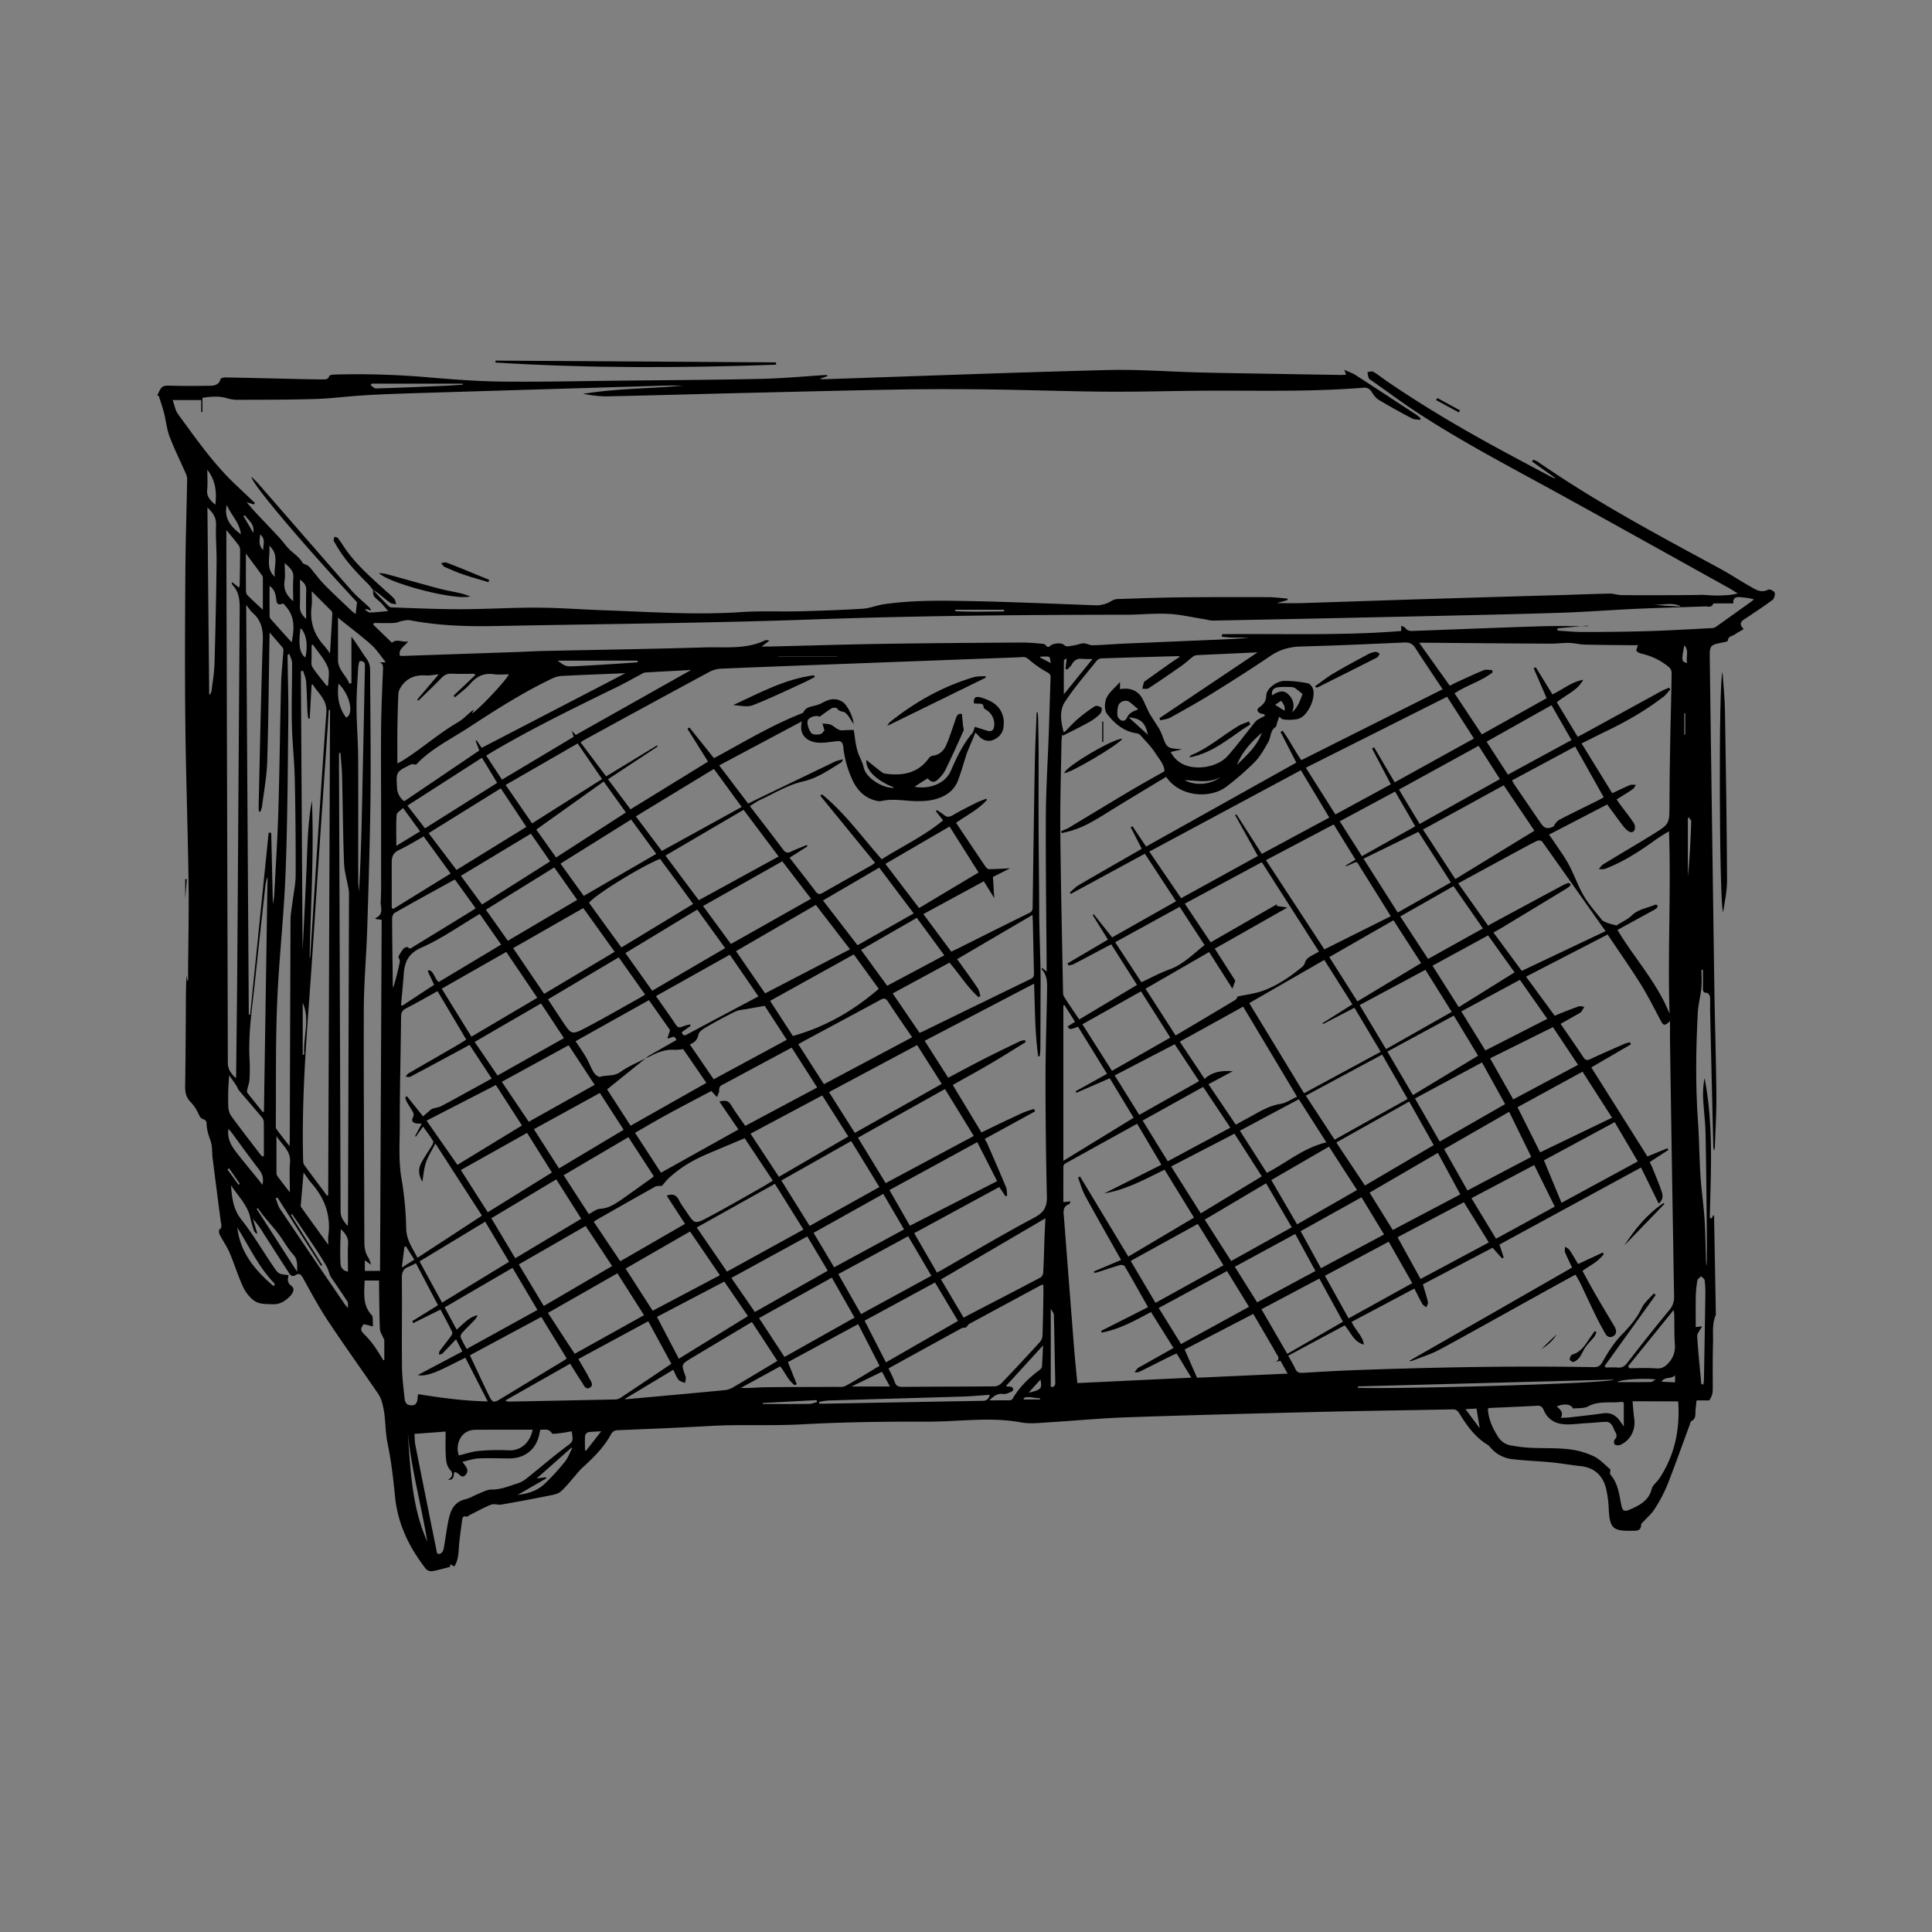 <svg id="Layer_1" data-name="Layer 1" xmlns="http://www.w3.org/2000/svg" width="600mm" height="600mm" viewBox="0 0 1700.79 1700.79">
  <rect x="0" y="0" width="1700.79" height="1700.79" fill="#808080" stroke="none"/>
  <title>sketches frames</title>
  <g>
    <path d="M328.2,519.18c4.38,4.56,8.74,9.15,13.17,13.67.79.81,1.9,1.83,2.89,1.86,20.22.65,40.44,1.61,60.66,1.59,22.83,0,45.67-1.48,68.5-1.37,19.48.1,38.95,1.65,58.43,2.33,40.18,1.38,80.32,4.31,120.6,1.58,17-1.16,34.17-.28,51.25-.71,18.59-.47,37.19-1.09,55.74-2.26,6.39-.41,12.6-3.07,19-4,24.8-3.56,49.81-3.21,74.74-2.73,36.88.71,73.74,2.34,110.61,3.68a25.4,25.4,0,0,0,15.06-4,10.29,10.29,0,0,1,5-1.46c18-.58,36-1.27,54-1.47,26.17-.29,52.34-.28,78.51-.2,5.67,0,11.34.81,17,1.26l.17,1.32-9.71,2.68c7.69,0,14.56.19,21.42,0,35.51-1.1,71-2.37,106.54-3.47q61-1.89,122-3.61c14.36-.43,28.72-1,43.08-1.32,3.42-.06,6.85,1.23,10.28,1.29,11.27.2,22.54.16,33.81.14,10.66,0,21.33-.1,32-.18,2,0,3.92-.21,5.87-.14,4,.15,7.9.57,11.86.6s7.74-.19,11.6-.49c2.21-.17,4.4-.71,7.55-1.25-3.14-2-5.68-3.68-8.35-5.16-49.94-27.74-99.81-55.61-149.87-83.14-41.73-22.94-84-44.88-123.9-71-13.65-8.94-26.76-18.7-40.11-28.1-1-.7-2.28-1.36-2.69-2.35a25.58,25.58,0,0,1-1.07-5.29c1.76-.1,4-.9,5.21-.15,4.13,2.45,7.87,5.54,11.84,8.25,33.74,23.07,69,43.69,104.92,63q19.57,10.52,39.2,20.92a14.44,14.44,0,0,0,4.63,1.66l-20.95-14.89.93-1.54a17.63,17.63,0,0,1,3.77,1.49c51,35.42,105.76,64.54,160.26,94.06,9.17,5,17.87,10.75,26.95,15.9,4.86,2.75,9.66,6.22,16,2.89,1.21-.64,5.18,1.17,5.65,2.59.6,1.81-.33,5.34-1.84,6.46-8.26,6.11-16.87,11.75-25.44,17.44-3.26,2.17-3.5,4.89.14,8.21-2.84,1.67-5.61,3.12-8.18,4.88-2.17,1.49-5.78,1.5-5.88,5.48,0,.46-2.3,1-3.58,1.28-12.39,2.42-12.48,2.41-12.31,15.1q1.94,143.63,4,287.23c.47,32.06,1.51,64.12,1.8,96.19.15,15.26-.83,30.53-1.31,45.79,0,.67-.22,1.33-.55,3.25a18,18,0,0,1-.81-2.75q-1.43-59.62-2.81-119.26c-.1-4.52.18-9.06-.15-13.56-.1-1.24-1.77-3.34-2.73-3.35-3.43,0-3.52-2-3.49-4.45.07-5.28,0-10.56,0-15.84h-1.25c0,5.29.41,10.62-.1,15.85-.71,7.3-2.74,14.5-3.13,21.8-1.67,31.72-2.11,63.44.11,95.18,1.13,16,1.17,32,2.2,48,.81,12.49,2.64,24.91,3.53,37.4.76,10.7.87,21.45,1.2,32.18.11,3.47,0,6.94.85,10.41,0-11,.09-22.06,0-33.09-.29-28-.49-56-1.1-83.93-.22-10.57-1.68-21.11-2.17-31.67a78.82,78.82,0,0,1,1.31-16.89c7.93,40.75,5.58,81.86,4.61,122.91l1.52.81,1.72-3.18a5.25,5.25,0,0,1,.54,1.32q.8,43.32,1.56,86.65c-3.45,7.76-2.3,16-2.49,24.1-.31,12.7-.32,25.41-.22,38.11,0,6.77-.13,8.34-3.12,13.09h-11.14c-.32,2.94-.68,5.73-.92,8.53-.3,3.61.66,7.58-3.72,9.76-.81.4-1,2.1-1.43,3.23-6.6,17.85-12.91,35.82-19.92,53.51a129.59,129.59,0,0,1-11.09,20.78c-2.5,4-6.3,7.15-9.49,10.7-.8.9-2.17,1.85-2.19,2.79-.11,6-4.3,5.39-8.21,5.47-16.75.35-19.45-2.29-20.34-18.89a95.77,95.77,0,0,0-2.39-18.37c-2.88-11.39-10.21-18.27-22.29-19.63-8.83-1-17.59-2.54-26.43-3.4-11.41-1.12-22.9-1.42-34.26-2.8a29.45,29.45,0,0,1-19.33-10.89c-1.4-1.66-3.62-2.63-5.43-4-9.26-6.73-15.62-15.94-21.49-25.5-1.54-2.52-3.15-3.46-6.12-3.4-39.17.81-78.35,1.3-117.51,2.25-56.4,1.37-112.8,2.81-169.18,4.74-22.65.77-45.25,3-67.89,4.36-8.28.49-16.86,1.63-24.87.14-27.19-5.08-54.35-.63-81.5-.69-37.2-.09-74.46.34-111.6,2.38-27,1.48-53.93-.09-80.87,1.44s-54.09,2.61-81.15,3.71c-3.33.14-4.81,1.35-6.4,4.25-6.34,11.56-15.77,20.55-25.42,29.33a77.6,77.6,0,0,0-5.62,6.36c-4.2,4.74-8.08,9.84-12.75,14-2.26,2-5.95,2.81-9.13,3.44q-21.5,4.31-43.1,8.09c-3,.52-6.5-.94-9.15.1-6.51,2.57-12.66,6.07-18.95,9.21-.92.45-2,1.58-2.66,1.36-3.27-1.1-3.64,1.1-3.93,3.24-.92,6.71-1.85,13.43-2.56,20.17s-.14,14-4.31,20.43l-3.41-1.92c-.26,1.22-.49,2.34-.49,2.34-5.65,1.4-10.6,2.88-15.65,3.71a6.6,6.6,0,0,1-5.35-1.87c-14.66-18.79-24.86-39.46-27.26-63.65-1.57-15.77-3.37-31.61-6.61-47.09-2.38-11.37-1.42-23-4.37-34.17a29.54,29.54,0,0,0-3.68-9.08c-14.77-21.6-30.07-42.85-44.52-64.65-8.08-12.19-15-25.17-22.1-38-1.66-3-3.51-3.91-6-2.28-3.19,2.07-4.76.4-6.25-1.91q-11.19-17.36-22.31-34.74a82.53,82.53,0,0,0-9.3-12.67l3.76,12.4-.53.71c-.76-.8-1.9-1.47-2.21-2.42a117.74,117.74,0,0,1-3.36-11.77c-2.46-11.43-10.91-19.18-16.9-28.46.72,10.87,1.86,21,9.2,30.3,10.38,13.12,18.88,27.72,28.35,41.58,4.31,6.32,4.48,6.2,13.17,7.19-1.07,3.63-1.35,6.77,2.52,9.55,2.75,2,1.72,5.58-.55,8.09-4.17,4.63-9.18,8.15-15.64,7.94-5.24-.17-11.26.12-15.45-2.33-4.59-2.69-8.56-7.79-10.9-12.73-4.64-9.8-7.7-20.33-12-30.33-2.37-5.56-6-10.59-8.76-16-.63-1.23-.8-3.81-.06-4.41,2.67-2.19,1.37-4.58,1.06-7-2.39-18.55-4.82-37.1-7.16-55.67-.64-5.08-.12-10.52-1.77-15.22-1.84-5.27-3.62-10.29-3.52-15.94a3.92,3.92,0,0,0-2.21-3c-3.42-.73-4.1-3.31-5.4-5.94a38,38,0,0,0-6.63-9.64c-4.1-4.19-4.76-8.94-4.66-14.45.38-21.47.47-42.93.61-64.4.07-10.73,0-21.46.59-32.27l.72,4.36.67,0c0-2.32,0-4.63,0-7,.17-26.78.79-53.56.41-80.33-.65-46-2.29-92.07-2.82-138.12-.5-44.14-.32-88.3,0-132.45.16-27.66,1.06-55.33,1.58-83a10.82,10.82,0,0,0-.73-4.39c-4.9-11.18-10.37-22.15-14.73-33.54-2.5-6.52-3.08-13.76-4.83-20.59-1.35-5.26-3.19-10.39-4.81-15.57l-1.14.36a3.28,3.28,0,0,1,.14-.84c4-8.6,4-8.36,13.71-8.11,10.87.28,21.76.17,32.64,0,4-.06,7.79-.93,9.15-5.82.23-.85,2.71-1.54,4.14-1.52,19.81.36,39.62.86,59.43,1.3,8.77.2,17.53.42,26.3.45,2.29,0,4.86.21,5.89-3,.25-.77,2.55-1.19,3.92-1.24a715.92,715.92,0,0,1,83.36,2.44c21.38,1.79,42.84,3.46,64.28,3.71,33.7.4,67.43-.41,101.14-.77,42.35-.46,84.7-.69,127-1.6,19.17-.41,38.3-2.25,57.45-3.42.25,0,.51.22,1.8.83l-6.45,2.21,0,.59c2,0,4,.05,6,0,82.24-2.74,164.47-5.89,246.73-8,26.71-.69,53.48,1.45,80.23,2.12,21.46.54,42.93.84,64.4,1.21q30.16.51,60.33,1c1.49,0,3-.14,5-.24l-1.78-4.29c4.12,1.88,7.45,2.95,10.29,4.78,17.89,11.55,35.67,23.26,53.47,34.94a43.66,43.66,0,0,1,3.53,2.89c-.19.5-.37,1-.56,1.51-2.33-.41-5-.25-7-1.31-9.87-5.22-19.67-10.59-29.24-16.32-2.53-1.51-4.58-4.24-6.15-6.83-1.83-3-4.15-4.18-7.45-3.91-48.63,4-97.36,2.25-146.06,2.7-26.91.26-53.82,1-80.73.8-33.57-.26-67.13-1.51-100.7-1.94-26-.33-52-.4-78,0-46.88.78-93.76,2-140.63,3.09-39.77.94-79.53,2.13-119.3,2.95-7.15.15-14.32-.93-21.48-2.17,29.19-4.8,58.71-4.59,88-7.28-4.89,0-9.77-.13-14.65,0q-109.77,3.25-219.53,6.61c-15.72.48-31.45,1-47.15,2-14.14.82-28.23,2.77-42.38,3.19-23.27.7-46.58.63-69.87.71a34.1,34.1,0,0,1-8.68-1.64c-6.9-1.84-13.72-1.1-20.84-.12v12.47l-1.05.08V352.19H152c1.61,4.4,2.27,9,4.7,12.35,15.91,21.7,31.29,43.86,51,62.43q8.37,7.88,16.69,15.8l-.81,1.33-6.5-2c3,3.47,5.36,6.3,7.87,9,6.81,7.27,13.75,14.43,20.54,21.73,2.75,3,5.16,6.27,7.85,9.32,4,4.59,9.78,7.52,12.9,13.14.67,1.2,2.87,1.49,4.27,2.36a11.29,11.29,0,0,1,2.71,2.3c4,4.78,7.64,9.92,12,14.37,7.61,7.79,15.62,15.17,23.5,22.69,1.38,1.31,2.93,2.44,4.35,3.61.39-3.36.75-6.36,1.23-10.45-45.52-48.87-93.29-104.9-92.9-110.42,2.27,2.27,4.08,3.89,5.67,5.7,27.44,31.45,54.79,63,82.35,94.34,4.47,5.08,9.82,9.39,14.76,14.06a7.47,7.47,0,0,1,2.51,3.67l-4.53-1.42-.55,1c1.42.74,2.86,2.15,4.26,2.11,4.8-.11,9.58-.72,15.84-1.27-2.52-2.9-4.38-5.25-6.45-7.39-1.89-1.95-4.38-3.41-5.91-5.58-1-1.44-.78-3.75-1.1-5.67Zm240,412.58a32.73,32.73,0,0,1,3.5-2.64c7.92-4.57,15.88-9.06,23.68-13.5-1.68-5.63-4.72-1.14-7.84-1.53.78-2.41,1.46-4.49,2.34-7.2l-18.6-26.43-64.58,36.12c3.32,5.07,6.5,9.49,9.2,14.18,2.51,4.36,4.24,9.18,6.88,13.45,1.11,1.79,4.13,4.16,5.5,3.74,5.86-1.81,12.23-.17,17.93-4.3,6.75-4.88,14.7-8.1,22.14-12L534.46,959l20.66,32,66.74-37.71-20.4-29.66c-2.92.22-5.31.7-7.66.54-7.53-.49-14.26,1.89-20.76,5.33C571.45,930.33,569.79,931,568.17,931.76ZM912.54,627.17l.94-.08c.14,2.07.38,4.14.42,6.21.18,10.58.41,21.17.43,31.76,0,22.54-.12,45.08,0,67.62.08,22.69.45,45.38.5,68.07.06,22.3,1.36,44.57,1.24,66.87-.1,18.6-.09,37.21-.19,55.81a64.46,64.46,0,0,1-.66,6.47l-1.29,0c-2.93-21.08-2.77-42.4-3.61-64L814,916.24l20.73,32.54c10.68-5.64,21-11.27,31.53-16.62s21.13-10.44,31.74-15.57a20.27,20.27,0,0,1,4.18-1c.25.61.51,1.21.77,1.82-10.47,6.41-20.86,13-31.44,19.19-10.77,6.32-21.75,12.3-32.77,18.52L864,996.94c5.51-2.68,10.66-5.22,15.83-7.7s10.12-4.75,15.18-7.14a81.14,81.14,0,0,1,15.27-5.84c.31.7.61,1.41.91,2.11l-44.3,24.24c.95,1.76,1.84,3.18,2.5,4.69,5.46,12.59,11,25.16,16.24,37.84.93,2.26.7,5,1,7.52l-1.5.43-5.43-8.13c-25,13.55-49.78,27-74.9,40.63l20.06,34.71c2-1.09,3.73-2,5.41-3,26.66-15.21,53-30.95,80.14-45.33,8.48-4.5,11.41-9.32,11.2-18.55q-1.23-51.94-1.22-103.91c0-25.54.92-51.08,1.36-76.63.12-6.93.57-14-4.77-19.64-.1-.11.13-.53.32-1.2l4.09,3.26c0-1.72,0-2.89,0-4.06-.28-44-.91-88-.7-132,.12-24.48,1.7-49,2.56-73.43.58-16.47,1-32.94,1.63-49.4.08-2.21-.65-3.2-2.71-4.41a96.66,96.66,0,0,1-15.95-11c-2-1.8-3.48-2.7-6-2.56-6,.33-12.09.53-18.14.76q-72.31,2.71-144.64,5.43c-34,1.28-68,2.54-102,4A24.73,24.73,0,0,0,625,591.2q-56.26,30.36-112.33,61.11a9.35,9.35,0,0,0-1.47,1.36l22.39,29.8,44.78-27.25.57.95L535.25,686l19.82,26.47,68.23-42-18.11-28.88,1.71-1.21,21.57,27c.95-.47,1.76-.83,2.54-1.26,24.42-13.3,48.3-27.64,74.27-37.9a4.06,4.06,0,0,0,2.19-1.49c1.93-4,5.75-4.48,9.41-5.44a29.17,29.17,0,0,0,7.14-2.61c5.77-3.31,11.56-4.62,17.53-.9,4.7,2.94,10.49,15.18,9.73,20.28a4.68,4.68,0,0,0-.34-1.47c-2.28-3.21-4.08-7.1-7.1-9.31-1.75-1.28-5-.48-6.63-3.41-.48-.85-3.56-1.19-4.73-.52-3.81,2.2-7.28,5-11,7.62-2.79-1.75-9.63.36-10.48,3.49s1.68,10.62,4.47,11.7a12,12,0,0,0,7,0c1.41-.37,2.41-2.26,3.31-3.18-.54-1.84-1.15-4-1.77-6.05,2.39.29,5,.12,7.13,1,3.78,1.48,6.32,5.57,11.15,5,3.28-.36,6.61-.24,9.3-.32,1,5.76,1.42,12.75,3.48,19.21,1.47,4.62,4.14,8.73,5.24,13.78,1.94,9,15.77,17.95,25.93,18,.13,0,.27-.31.42-.49-15.29-6.17-24.78-15.34-24-24.12,4,3.19,7.52,6.13,11.19,8.91,1.65,1.26,3.45,2.9,5.35,3.17,15,2.08,28.68-.11,38.38-13.47a5.41,5.41,0,0,1,3.16-2.24c6.13-.68,10.09-4.39,12.3-9.56,3.14-7.32,5.58-15,8.13-22.51,1-2.88,1.83-5.46,5.63-4.76.36,3.62.68,7,1,10.43.15,1.42.95,3.1.45,4.22-5.11,11.45-10.29,22.87-15.76,34.14a30.55,30.55,0,0,1-6.2,8.28c-3.83,3.71-6,3.41-9.74-.4l-11.46,7.36c10.58,2.16,26.32-1,32.07-14.24,5.06-11.6,10.45-23.08,18.78-32.87,1.07-1.26,1.34-3.21,2.28-5.61,3.58,1.13,7.22,2.36,10.91,3.43,2.82.82,5.15.4,5.86-3a14.54,14.54,0,0,0-6.59-15.22c-1-.61-2.42-1.51-2.46-2.33-.13-3.42-2.28-3.31-4.67-3.25-1.32,0-2.64-.17-3.91-.25-.41-4.5.94-6.14,4.75-5.54a34.73,34.73,0,0,1,6.42,2.12c11.34,4.19,16.81,13.57,14.69,25.42-.9,5-4.56,8.37-8.77,10.12-4.55,1.89-9.24.5-12.79-3.36-1.05-1.13-2.12-2.25-2.94-3.12-2.55,6.09-4.92,11.76-7.28,17.44-.29.69-.52,1.41-.75,2.13-2.38,7.45-4.48,15-7.22,22.34s-8.11,12.27-15.33,15.2c-7.59,3.08-15.5,3.54-23.6,3.22-9.59-.39-19.19-2.27-28.8,0a10.28,10.28,0,0,1-4.48-.36c-10.64-2.51-17.16-9.75-21.33-19.32a91.07,91.07,0,0,1-7.54-27.7c-.58-6.06-3.37-5.66-8.39-5-6,.76-12.64,1.82-18.26.21-7.27-2.09-12.3-7.65-9.83-18l-72.79,38.77,25.53,33.64c2.34-1.18,4.45-2.29,6.6-3.32q34.69-16.75,69.41-33.46c2.27-1.08,4.85-1.51,7.29-2.25a4.16,4.16,0,0,1-1.87,3.06c-10.68,6.6-20.65,13.64-33.69,16.61s-25.2,10.59-37.66,16.32c-2.92,1.35-5.55,3.35-8.61,5.23,9.93,12.94,19.68,25.46,29.19,38.16,2.09,2.81,3.89,3.49,7.09,1.93,4.49-2.19,9.21-3.92,13.84-5.85l.58,1.21-15.76,10c7.78,10,15.45,19.75,22.89,29.64,1.94,2.58,3.46,2.95,6.31,1.31,14.28-8.21,28.7-16.21,43.05-24.32a27.6,27.6,0,0,0,3-2.21l-48.2-59,1.48-1.24c20.21,16.43,35.29,37.68,52.59,57.2,18.14-11.49,37.5-20.54,54.07-34.27l-6.38-8.09.93-.88a53.76,53.76,0,0,1,5.92,4c2.71,2.35,5,2.2,8.09.41,6.8-4,13.83-7.49,20.84-11,2.76-1.39,5.73-2.36,8.6-3.52.2.36.39.72.58,1.08-7.71,8.69-18.28,13.76-27.19,20.18,8.85,13.19,17.41,26,26.06,38.76.65.95,2,2.08,3,2.06,6.1-.09,12.2-.48,18.49-.78L874.11,772c.42,6.8.81,13.08,1.16,18.62-2.61-4.19-5.75-9.26-9.2-14.82l-53.23,28.9c8.42,11.32,16.42,22.08,24.57,33.06,2-1,3.78-1.76,5.51-2.62,21.1-10.53,42.16-21.13,63.32-31.51,2.67-1.31,2.79-3.06,2.82-5.43.6-41.59,1.15-83.18,1.9-124.77C911.24,658,912,642.58,912.54,627.17Zm502.67,195.52-71.81,37.09c8.67,11.81,16.88,23,25.27,34.43,1.79-.76,3.41-1.49,5.07-2.14,5.35-2.09,10.66-4.28,16.09-6.11,1.42-.48,3.23.21,4.86.37a33.26,33.26,0,0,1-2.74,4.44,10.85,10.85,0,0,1-3,2c-5,2.82-9.92,5.62-15.12,8.57,6.76,9.83,13.53,19.47,20,29.28,1.78,2.68,3.18,3.15,6.17,1.74,10.11-4.76,20.38-9.2,30.62-13.68a25.8,25.8,0,0,1,4.32-1.1l.81,1.8c-11.71,6.81-23.42,13.62-34.88,20.3l49.39,78.39,17.65-7.25c.25.52.49,1,.73,1.55L1452.29,1023c.85,1.78,1.69,3.36,2.35,5,2.85,7.14,5.92,14.2,8.34,21.48,1,3.11,1.17,6.8-2.78,10.06l-15.57-31.75L1320,1095.62c1.35,4.08,2.54,7.7,3.74,11.32l-1.45.88-8.33-9.4-61.35,32.22c1.59,5.41,3.25,10.42,4.42,15.53.32,1.4-.84,3.14-1.32,4.73-1.21-1-2.83-1.71-3.55-3-2.46-4.29-4.61-8.76-7.07-13.53l-55.21,29.29c3.21,7.38,9.65,12.18,10.81,20-8.9-2.21-11.39-10.69-16.94-16.87l-49.68,26.64c2.34,4.31,4.55,7.9,6.28,11.7,1.37,3,3.35,3.61,6.45,3.42,16-.95,32-1.88,48-2.46,69.39-2.47,138.79-3.8,208.22-2.55,3.9.07,5.85-1.3,7.71-4.61,4.87-8.66,10.11-16.94,17.23-24.25,6.63-6.8,13-14.13,17.24-23.12,2.3-4.89,7-8.64,10.67-12.91l1.71,1.34-44.93,62.49.78,1.35c3.58,0,7.17-.23,10.73.07,3.71.31,5.94-1.06,8.26-4,12.12-15.65,24.38-31.2,37-46.45a17.14,17.14,0,0,0,4.33-12.2q-1.92-111.39-3.57-222.77c-.1-6.29,0-12.58,0-19.61-4.46,4.4-5.82,4.07-8,0-5.85-11.06-11.47-22.29-18.09-32.88C1435,851.44,1425.07,837.38,1415.21,822.69ZM935.68,647.61c-.23-.33-.47-.66-.7-1-.19,2.4-.52,4.8-.55,7.21-.4,26.15-1.25,52.31-1,78.46.42,46.58,1.51,93.16,2.37,139.73,0,1.78,0,3.89.84,5.28,4.25,6.75,8.82,13.31,13.42,20.16l50.88-30.39-22.65-35.7c-1.82.92-3.16,1.58-4.48,2.27-9.48,5-18.94,10.12-28.47,15.06-1.43.74-3.2.84-4.81,1.24-.22-.63-.45-1.25-.68-1.87l35.5-20.9-13.44-21.61,1-.65c5.33,6.71,10.65,13.41,16.15,20.32l56.25-31.79-27.45-41.88-65.2,35.39c-.28-.42-.57-.83-.86-1.24,2.58-2.18,4.91-4.8,7.78-6.47,17.09-10,34.3-19.78,51.47-29.65,1.38-.78,2.72-1.62,4.06-2.43l-9.74-18.89,1.56-.88,12,17.88,132.25-73.91-13.9-27,1.82-1.08c6.13,8.21,10.61,17.58,16.5,25.92l124.41-62.42c-8.28-12.45-16.34-24.3-24.07-36.35-2.43-3.8-5.28-5-9.68-4.82-30.2,1.34-60.41,2.74-90.62,3.51-10,.26-18.65,2.49-27,8.15-17,11.53-34.39,22.55-51.86,33.39-11.93,7.4-24.21,14.24-36.5,21.05-2.59,1.45-5.87,1.66-8.84,2.44-.25-.64-.51-1.28-.76-1.93l86.4-57.92c-18.14.82-35.64,1.6-53.15,2.45a6.1,6.1,0,0,0-3.3,1c-3.57,2.72-6.86,5.85-10.53,8.43-9.52,6.7-19.12,13.29-28.87,19.66-1.4.92-3.74.4-5.65.54.49-2,.88-4,1.53-5.9.21-.61,1.1-1,1.72-1.44,7.14-5.09,14.27-10.2,21.43-15.25,2.67-1.87,5.42-3.62,8.36-5.56-.72-.39-1-.63-1.19-.62-22.67.63-45.35,1.25-68,2a6.3,6.3,0,0,0-4.12,2.2c-9.5,12-19.67,23.51-27.94,36.27-4.94,7.62-3.39,17.31-1.12,26.17,0,.07.27.08.91.24,3.82-3.83,7.61-8.11,11.91-11.8a124.32,124.32,0,0,1,14.88-11c1.24-.78,4.47.17,5.7,1.4.74.73,0,4.19-1.16,5.33a43.47,43.47,0,0,1-9.38,7.08C951.44,639.83,943.51,643.64,935.68,647.61Zm414.44-59.31,1.83-.91,14.7,23.89c9.15-4.28,16.92-11.08,27.09-12.84-5.12,9.6-15.34,13.11-23.23,19.82,6.17,10.2,12.22,20.21,18.35,30.33,2-1,3.52-1.76,5-2.55q34.41-18.85,68.81-37.7c2.12-1.16,4.43-2,6.65-3l1.12,1.55c-1.92,2.11-3.58,4.57-5.81,6.29C1449.33,625,1432.75,634.6,1415.4,643c-7.58,3.65-15.08,7.48-23.09,11.47l27,43.82c5.77-2.68,10.63-5.13,15.65-7.18,1.51-.62,3.47-.14,5.23-.16-1,1.33-1.69,3-3,3.91-4.45,3-9.11,5.81-14,8.88,1,1.56,1.91,2.94,2.88,4.25,4.15,5.58,8.54,11,12.35,16.8,1,1.58,1.27,4.93.27,6.34-1.86,2.66-4.62,1.23-6.67-.58a27.22,27.22,0,0,1-3.62-4c-4.51-6-8.94-12.11-13.56-18.37l-51.21,26.58c2,2.78,3.67,5.08,5.24,7.47,4.15,6.29,8.7,12.38,12.22,19,4.75,8.93,8.07,18.65,13.15,27.37,4.36,7.47,10.23,14.08,15.67,20.89,1.12,1.41,3.2,2.21,5,2.9,2.36.9,4.87,1.43,8.17,2.36,3.83-2.92,9.2-4.69,13.78-9.19,5-4.92,13.46-6.31,20.46-9.14.49-.2,1.83.38,1.86.7a2.93,2.93,0,0,1-.68,2.28,27.63,27.63,0,0,1-4.22,2.63c-10.06,5.53-20.13,11-30.38,16.64,14.86,24.79,34.93,46.36,45.87,73.75-1.8-53.51,1.43-107-.51-160.56a149.8,149.8,0,0,0-14.8,9.56c-13,9.24-26.39,17.66-41.32,23.38-1.71.65-3.82.25-5.74.34,1.31-1.45,2.37-3.3,4-4.28,14.7-9,29.61-17.62,44.23-26.72,14.21-8.85,14-9,14.05-26.06.08-18.59.34-37.19.67-55.78.36-20.1,1-40.2,1.23-60.3a7.09,7.09,0,0,0-2.46-4.78,56.65,56.65,0,0,0-23.34-11.6c-1.84-.45-4-1.17-5.07-2.51-.62-.77.64-3,1.18-5.12-2.26,0-4.32,0-6.39,0-13.43-.15-26.86-.18-40.29-.52-4.63-.12-9.23-1.39-13.86-1.5-5.42-.12-10.85.7-16.28.67q-55.35-.33-110.71-.85h-5.08l27,37.86c2.58-1.27,4.84-2.48,7.17-3.54,7.56-3.43,15.06-7,22.76-10.1,2.12-.84,4.86-.13,7.32-.13l.47,2c-10,7.9-22.67,11.24-33.51,18.5l24,36.16,57.06-31.9ZM352,577.28c1.34.06,2.24.17,3.13.14q48.63-1.67,97.28-3.34c9.52-.33,19-.86,28.55-1.07,46.57-1,93.15-1.7,139.71-3.09,17.79-.53,36.1,1.94,53.06-6.29.69-.34,1.75.09,3.73.25l-7,5.28c3.23,0,5.35.05,7.46,0,33.26-.8,66.52-1.85,99.78-2.37,40.69-.63,81.37-.89,122.06-1.15,6.34,0,12.68.64,19,1.22,1,.09,1.88,1.41,2.82,2.16.64.8,2.06.54,2.78-.3,2-2.3,9.55-3.18,11.83-1.32,1,.83,2.49,1.78,3.62,1.63a67.71,67.71,0,0,0,11.74-2.39c3.9-1.23,7,1.5,10.53,1.41,8.91-.26,17.8-1,26.71-1.41,29.9-1.31,59.8-2.51,89.7-3.82,6.9-.3,13.79-.86,20.68-1.3-2.72-.25-5.44-.24-8.15-.25s-5.45,0-8.17-.09c-2.41-.12-4.81-.44-7.21-.67l.15-2.21c52.72-.6,105.5,1.43,157.73-2.81v-4.63c1.23.63,2.87,1,3.6,2,2.2,3,5.2,2.64,8.21,2.52,37-1.37,74-2.88,111-4.05,13.78-.44,27.59-.07,41.38-.07v-.54l-26.6,2.41c0,.68,0,1.35,0,2,7.42.43,14.84,1.25,22.26,1.23,19.06,0,38.12-.18,57.17-.76s38-1.72,57-2.69a6.62,6.62,0,0,0,3.27-1.25c10.23-7.24,20.41-14.56,30.6-21.87.9-.64,1.73-1.37,2.6-2.06-4-1.39-7.85-1.6-11.67-2s-7,.23-6.39,5.48c-5,0-9.68,0-14.34,0-1.2,0-3.24-.15-3.45.37-1.54,3.66-4.6,2.17-7,2.26-19.78.74-39.58,1.19-59.35,2.07-23.55,1.06-47.06,2.9-70.61,3.63-44.6,1.39-89.21,2.28-133.81,3.27q-84.61,1.88-169.23,3.52c-3.07.06-6.17-1-9.26-1.47-10.2-1.58-20.36-4-30.61-4.46-12.35-.58-24.78.76-37.17.77-92,.08-183.9.87-275.85,4.15-92.5,3.3-185.09,3.94-277.64,5.78-25.74.51-51.38-.17-76.77-5.09-2.07-.4-4.39.16-6.54.57-2.46.46-4.83,1.69-7.27,1.81-5.95.27-11.92.08-17.88.08l-.7,1.33,16.53,16c4.81-3.91,9.32.19,14.29-1.24C356.25,569.21,350.56,570.94,352,577.28Zm634.92,531.89c-10.78-19.19-21.38-37.68-31.57-56.39-2.76-5.06-4.27-10.79-6.35-16.21l1.78-.85,42.52,70.48,57.81-34.3c-8.78-14.31-17.27-28.14-25.91-42.2-17.44,8.53-34,17.72-53,20.84l50.21-25.17c-7.34-12.41-14.3-24.16-21.37-36.1-21.52,11.89-42.55,23.49-63.53,35.18a3.39,3.39,0,0,0-1.37,2.5c-.09,10.42-.06,20.83-.06,31.34l6.3-.73c-.56,1.36-.65,2.23-1,2.37-6.49,2.36-5.06,7.69-4.69,12.54q4.41,57.42,8.9,114.82c.79,10,1.86,20.06,2.82,30.29l100.34-4.79-12.91-21.25c-1.67.7-2.94,1.15-4.13,1.74-9.6,4.8-19.16,9.67-28.8,14.39-1.15.57-2.71.32-4.07.46a33.71,33.71,0,0,1,2.56-3.55,8.77,8.77,0,0,1,2.32-1.39l29.34-16.54L1013.26,1155c-14.25,7.63-27.86,15.2-43.31,18.08-.22-.47-.45-.94-.68-1.41l41.38-20.94c-7.06-12.47-13.69-24.32-20.55-36-.52-.89-2.86-1.44-4-1.09-6.53,1.89-12.95,4.13-19.43,6.2a27.91,27.91,0,0,1-3.42.66c-.1-.4-.19-.8-.29-1.2Zm98-238.82-20.5-32.24-56,32.3c9,13.93,17.7,27.47,26.52,41.14,17.87-10.61,35.25-20.88,52.55-31.3,1.17-.71,1.67-2.53,2-3,7.42-1.59,14.67-2.43,21.42-4.75,12.41-4.27,23.22-11.61,33.46-19.71,1.63-1.29,3.69-2.85,4.15-4.65,1.2-4.64,4.91-6.14,8.41-8.09l4.18-2.33L1110.8,759,1043,795.5l22.78,34.07,58.29-33.5c0,.49,0,1,0,1.46l9.21,1.41-63.88,36.19,18.06,28.2Zm-699.74,2.19c-9.49,5.23-18.4,10.39-27.55,15.05-3.5,1.77-4.53,3.82-4.56,7.67-.28,31.59-1.19,63.18-1.14,94.76,0,15.94-1.25,31.89,1.58,47.89a292.83,292.83,0,0,1,4.08,43.77c.25,10,5.6,17.16,9.93,25.57l56.76-37.09c-13.51-20.91-26.88-41.61-41-63.55-3.26,6.4-6.45,11.27-8.26,16.61s-2.15,10.93-3.25,17.06c-3.06-5.37-3.82-10.68-1.28-15.75,2.81-5.63,6.6-10.77,9.84-16.2.66-1.11,1.48-3,1-3.78-2.67-4.29-5.71-8.34-8.86-12.8-2.43,3.39-4.39,6.12-6.36,8.85l-.72-.46,5.91-11c-7.42.33-9.65-1.38-7.72-5.71,1.09-2.43.43-3.71-.62-5.42-1.67-2.71-3.39-5.38-4.93-8.16a23,23,0,0,1-1.32-3.82l1.51-1,14.22,17.73c2.26-2,4.13-3.6,6-5.18a8.21,8.21,0,0,1,2.49-1.6c2.47-.82,5.21-1.05,7.47-2.23,8.85-4.61,17.56-9.49,26.31-14.28,5.93-3.25,11.85-6.52,18.16-10L413.35,919.8c-2.06,1.15-3.88,2.19-5.72,3.18-15.43,8.32-30.84,16.67-46.33,24.86-1.13.6-2.89,0-4.35,0,.9-1,1.62-2.31,2.73-2.95,13.71-8,27.48-15.86,41.22-23.81,3.23-1.87,6.37-3.9,9.58-5.87ZM336,809.71l-4.66-.59-1.17-.75c8.28-3.32,4.68-9.75,5-15,.48-8.29.33-16.62.33-24.94,0-17.83,0-35.67,0-53.5,0-24.79-.27-49.57,0-74.36.18-17.22,1-34.44,1.68-51.65.16-3.89-.85-6.07-5.14-5.52l7.55-.5c-4.75-5.8-8.17-11.22-12.77-15.32-8.54-7.64-17.77-14.5-26.7-21.69-1.09-.88-2.09-1.85-2.57-2.27,0,12.38.09,24.75,0,37.13-.08,8.93,7.28,13.77,10,21.14l1.82-.52V560.5c5.1,6.64,9.06,13.47,13.63,19.85,2.39,3.34,2.83,6.69,2.84,10.48.11,36.75.73,73.51.32,110.25-.44,38.86-1.69,77.7-2.89,116.55-.73,23.41-2.89,46.8-3,70.2-.21,68.21.34,136.43.47,204.64,0,5.26.5,10.15,3.51,14.65,1,1.49,1.37,3.41,2.48,6.33l-5.55-4v9.34h13.38C335,1015.63,335.53,912.82,336,809.71Zm947.69-32.12c9.08,12.87,17.66,25,26.31,37.27,3.13-1.73,5.63-3.15,8.15-4.51q28.55-15.37,57.09-30.74a30.89,30.89,0,0,1,5-2.23,2.84,2.84,0,0,1,2.23.78c.23.2-.11,1.49-.55,1.91a19,19,0,0,1-3.29,2.4q-27.9,16.95-55.84,33.84c-2.55,1.55-5.18,3-8.07,4.61l24.91,33.79,73.77-35c-19-26.86-37.32-52.93-55.83-78.89-.59-.83-3-1.23-4-.76-4.27,1.91-8.38,4.19-12.5,6.42C1322.2,756.67,1303.36,766.92,1283.73,777.59Zm-138.49-99.53-133.43,71.61,28,41.07,67.55-37.19c-6.84-12.35-13.4-24.2-20-36l1.15-.65c7.4,11.52,14.79,23,22.33,34.82l59.42-32Zm-45.46,205L1148,962.43l67.46-36.5-23.1-38.78-27.69,14.39-.44-.79,26.31-16.59c-8.45-13.37-16.55-26.2-24.72-39.11Zm337.43,350.52c.54,5.7.78,10.36,1.46,15,1.49,10.06-3.21,19.46-12.27,23.43a6,6,0,0,1-4.88-.36c-.72-.46-.86-3.56-.11-4.26,3.74-3.56.39-6.51-.67-9.4-1.18-3.25-3.12-6.5-7.38-6.3-5.87.28-11.71.92-17.57,1.23-7.2.39-14.59,1.71-21.55.55a19.28,19.28,0,0,1-15.06-11.79c-1-2.3-2.29-4.38-5.64-4.19-14.18.8-28.38,1.35-42.57,2-.25,0-.49.32-1.1.74.44,9.13,4.25,17.24,9.15,24.92a16.4,16.4,0,0,0,11.51,7.38,140.71,140.71,0,0,0,16.6,2c11.31.55,22.71,0,33.94,1.27a69.72,69.72,0,0,1,22,6.21c5.55,2.63,9.94,7.73,14.62,11.55,0,1.71-.66,3.82.1,4.68,6.82,7.75,7.63,17.54,9.6,27,1,4.78,2.67,5.76,7.26,3.73,8.53-3.78,16.77-7.64,19.41-18.17.85-3.41,4.6-6,6.71-9.2,13.76-20.68,18.33-43.65,16.62-67.92ZM655.53,1002c-11.22,4.73-21.62,9.15-32,13.51-12.94,5.41-24.93,12.34-35.15,22a71.55,71.55,0,0,0-5.54,6.4c-2.39.22-4.45-.15-5.87.64-16.9,9.42-33.71,19-50.53,28.57-1.16.66-2.26,1.43-3.78,2.4l23.38,34.8,57-32.91-16.15-24.87c5.51-2,8.72-.46,11,4.29,1.69,3.52,4.22,6.63,6.39,9.91,7.1,10.75,7.31,11.13,18.78,5.06,15.89-8.42,31.45-17.46,47.12-26.28,3.37-1.9,6.63-4,10.18-6.16Q667.44,1019.95,655.53,1002Zm126.7,202.65c1.92,4.16,4,7.86,5.36,11.83,1.24,3.73,3.38,4.46,7,4.43,27.06-.25,54.12-.2,81.18-.47a9.55,9.55,0,0,0,6-2.93q17.07-17.87,33.72-36.13a9.38,9.38,0,0,0,2.22-5.55c.43-11.33.59-22.67.8-34,.07-3.57,0-7.13,0-10.88a8.34,8.34,0,0,0-2,.36q-31.53,17-63,34c-1.35.74-2.2,2.37-3,3.29-1.54.28-3.09.18-4.25.81C825.08,1181,803.92,1192.67,782.23,1204.61Zm393.35-487.68,48.82-26.52-16.58-31.55,1.88-1,18.08,30.82,69.76-38.59-23.62-36.77-124.38,62.49ZM650.06,994.31,633.31,969.8c5.05-1.42,7.92-.91,10.28,3,3.81,6.26,8.22,12.17,12.47,18.36l63.34-33.79-22.47-35.13c-19.85,10.66-39.15,21-58.43,31.39-2.55,1.38-5.78,2.06-5.4,6.29.14,1.67-1.07,3.46-1.91,5.89l-5-5.38c-13.31,7.06-26.44,13.88-39.43,21-9.2,5-18.22,10.37-27.72,15.81l22.83,35.12Zm464.4-237.11,51.42,78.58,58.48-29.23c-9.06-14.5-17.58-28.25-26.2-41.92-4.56-7.22-2.49-6.56-10.16-3.28-1,.45-2.13.82-3.19,1.23l-.25-.55,8.72-5.28c-6.43-10.38-12.69-20.48-19.19-31ZM216.72,532.52c.77,121,1.54,240.88,2.3,360.73l1.2,0q8.13-80.1,16.28-160.2l2.27.11c.47,20.55.94,41.09,1.45,63,.53-3.57,1.06-5.8,1.18-8,1.28-24.77,2.9-49.52,3.64-74.3,1.1-37,1.48-74.09,2.4-111.14.24-9.8,1.35-19.58,2-29.38a4.63,4.63,0,0,0-.46-3c-3.49-4.26-7.15-8.38-11.55-13.46-.11,2.29-.18,3.28-.19,4.27-.62,36.44-.89,72.88-2,109.3-.42,13.23-2.93,26.4-4.58,39.58a24.5,24.5,0,0,1-1.52,4.57l-1.36-.32c0-2.84-.06-5.68,0-8.53,1.13-47.47,2-95,3.6-142.41.32-9.62-1.59-17.39-8.88-23.76C220.57,537.89,219.21,535.61,216.72,532.52Zm71.1,519.94,1.1-.1L290.53,625l-1.1-.05c-.28,4.62-.54,9.24-.85,13.86q-4.35,63.57-8.69,127.14c-2.6,38.46-4.93,77-7.77,115.39-3.43,46.46-6.46,92.91-5.28,139.53,0,1.59.18,3.51,1,4.71C274.42,1034.61,281.15,1043.51,287.82,1052.46Zm621.09-247-66.34,38.9c1,1.44,2,2.76,3,4.1,5.07,7.14,10.25,14.21,15.11,21.48,1.3,1.94,1.64,4.53,2.42,6.81l-1.74,1.08c-9.83-8.87-16.77-20.36-25.52-30.4l-50,27.1,23.67,34.7c1.25-.53,2.22-.89,3.15-1.34q47.43-23.13,94.89-46.2c2.48-1.2,2.72-2.73,2.67-5-.37-15.26-.66-30.52-1-45.79C909.14,809.13,909,807.38,908.91,805.42Zm232.94,160.05-47.47-79.34L1038.6,917l21.85,32.74c7.14-6.42,15.31-7.37,24.75-6.7l-21.37,11.44,24.06,35.6c3.16-1.74,6-3.37,8.93-4.89,9.84-5.16,19-11.61,30.47-13.39C1132.16,971,1136.65,967.81,1141.85,965.47Zm-777,296.79c.28,3.58.21,6.8.82,9.87q9.06,45.76,18.36,91.47c.38,1.88.08,5,3.25,4.21,1.33-.31,2.9-2.42,3.18-3.94,1.66-8.74,2.63-17.63,4.49-26.33,1.79-8.36,5.18-15.65,14.95-17.8,3.9-.86,7.44-3.28,11.23-4.76s7.67-3.77,11.49-3.71c8.33.13,15.61-3.22,23.2-5.5a24.2,24.2,0,0,0,7.76-4.31c11.47-9.1,22.56-18.69,34.24-27.5,6.56-4.94,7-4.51,5.45-14-3.42.57-6.85,1.27-10.31,1.65-2.48.27-6.53,1.05-7.22,0-2.73-4.36-6.41-2.83-10.06-3.08-.27,1.11-.53,2-.68,2.84-2.38,14-12.54,22.54-26.82,22.47-8.92,0-17.85-.43-26.75,0-4.63.21-9.2,1.83-14.44,3,3.23,4.08,6.21,7.34,3.17,11.14-4.15,5.19-6.29-2.69-10.17-2-.94,2.63.14,7.17-5.61,6.64,4.16-2.18,4.53-5.83,2.38-8.12-4-4.26-4.13-9.28-4.39-14.31-.33-6.44-.08-12.91-.08-20Zm-1.16-97.49L363,1163l22.58-14-19.48-37a60.43,60.43,0,0,1-6.27,3.16c-4.85,1.7-6.12,4.83-6.07,10,.28,26-.16,52,.12,78,.11,9.64,1.38,19.28,2.41,28.9.17,1.61,1.47,4,2.78,4.46,5.69,1.89,8.39-.3,8.58-6.27,0-.86.23-1.72.4-2.93,20.13,3.18,40.08,6,61.3,6.37l-19.68-38.49c-7.26,3.6-13.85,7-20.52,10.16-9.45,4.53-17.13,6.35-21.28,5.09l39.15-20.69L401.44,1179c-4.32,4.55-8.09,8.64-12,12.57-.67.67-2,.68-3,1,.18-1.06,0-2.37.58-3.14,3.29-4.52,6.82-8.87,10.11-13.38.68-.94,1.36-2.66.95-3.48-3.25-6.6-6.77-13.08-10.27-19.72ZM550.49,592.7a5.57,5.57,0,0,0-1.21,0c-18.28.75-36.56,1.43-54.83,2.35a22.18,22.18,0,0,0-8.18,2.17c-26,12.36-50.19,27.9-74.24,43.58-15.87,10.33-33.17,18.76-45.74,32.36-1.75-.16-3.28-.79-4.26-.31-13.38,6.53-13.31,6.56-12.55,20.31a15.94,15.94,0,0,0,6.36,12.24l66.08-44.72c-1.11-2.95-2.16-5.72-3.2-8.49l.83-.44,4.48,6.6ZM591,1200.58c-6.88-12.69-13.52-24.94-20.31-37.45l-61.57,33.26c3.4,5.88,6.69,11.11,9.48,16.6,1.36,2.69,4.62,6.46.49,8.69-3.69,2-5.24-2.49-6.91-5-3.53-5.22-6.78-10.63-10.28-16.17L445,1232.78a4.2,4.2,0,0,0,2.95,1.1q46.69-.92,93.4-1.89a9.26,9.26,0,0,0,4.69-1.3C560.75,1220.93,575.41,1211.05,591,1200.58Zm-391.72-734c0,7.85,0,14.45,0,21.05q.7,224,1.3,448c0,6,2.94,9.54,7.12,13.6.1-1.3.18-1.88.19-2.46.33-31.77.75-63.53,1-95.3Q209.93,693.5,211,535.56c.06-7.73-.71-14.66-6.18-20.47a7.24,7.24,0,0,1-.92-1.87l.59-.59,5.88,4.6a5.79,5.79,0,0,0,.6-1.47c.17-10.59.38-21.18.41-31.77a7.34,7.34,0,0,0-1.41-4.13C206.78,475.66,203.38,471.62,199.3,466.59Zm736.8,555.34L998,984l-21.05-34.78L947.58,962c-.22-.45-.44-.9-.65-1.35l27.65-15.33L949,903.85c-7.41,2.75-7.41,2.75-9.08-.31l6.5-4-9.35-14.68-1,.35ZM831.87,958.71l-76.6,42.83,24.4,40,77.59-41.51Zm420.82-228.44,28.48,43.6,69.61-42.56q-13.15-19.5-27-40ZM349.82,672.13c2-1.1,3.36-1.74,4.61-2.53,16.71-10.44,31.44-23.73,48.53-33.67,4.64-2.7,8.46-6.8,12.67-10.24A7.62,7.62,0,0,1,417,625l-1.56,3.19c6.2-3.7,30.88-30,32.48-34.55-4.48,0-8.92.5-13.21-.11-8.59-1.2-14.94,1.73-20.55,8.23-3.92,4.55-9,8.08-13.59,12.06l-1.31-1.39,19-18-.52-1.27c-6.62,0-13.25.25-19.85-.1-4-.21-6.71,1.06-9.45,3.93-6.51,6.82-13.42,13.25-20.16,19.84l-1-.93,18.95-22.3c-4.52.45-7.94,1.25-11.29,1-8.89-.59-16.3,1.91-21.48,9.4-1.34,1.94-2.63,4.36-2.74,6.62-.54,10.86-.75,21.74-.9,32.61C349.72,652.61,349.82,662,349.82,672.13ZM615.14,792.49,685.45,754,654.6,712.9l-68.79,40.31C595.74,766.52,605.41,779.46,615.14,792.49Zm58.4,82,74.74-38.79c-10.42-13.55-20.23-26.3-30.09-39.1l-70.27,40.72ZM848.32,1160c1.86-1,3.42-1.9,5-2.73,20.9-10.84,41.82-21.63,62.63-32.63,1.27-.67,2.34-2.87,2.43-4.42.52-9,.69-18.1,1-27.16.25-6.52.58-13,.93-20.57l-91.92,53.82ZM505.06,648.62c-.6-1.82-1-3.13-1.79-5.39l3.6,3.76,101.54-57.2c-14.29.77-27.49,1.46-40.68,2.24a8,8,0,0,0-2.87,1.27c-7.21,3.82-14.31,7.87-21.64,11.45C506,622.91,468.75,641.06,433,662.12c-1.54.91-3,1.86-5,3.08l13.92,21.15Zm42,185.46,63.15-38.3c-4.9-6.71-9.68-13.29-14.5-19.84s-9.83-13.31-14.67-19.85c-17.28,7-56.61,31.32-62.54,38.64Zm255.92,79.06c-7.33-10.78-14.46-21-21.32-31.5-1.94-2.95-3.55-3.12-6.54-1.5-21.38,11.63-42.85,23.09-64.29,34.61-2.63,1.41-5.21,2.89-8.09,4.49l22.61,35.2Zm-95.69,169.27c-8.61-13.78-16.79-26.9-25.14-40.27l-68.78,38.45L640,1119.44ZM807.36,920l-77.58,41.4c7.68,12.12,15.08,23.81,22.77,35.93l76.51-43.16ZM549.8,1231.64c1.07,0,1.52.13,2,.09,28.9-2.62,57.81-5.2,86.7-8a18.46,18.46,0,0,0,7.1-2.58c11-6.39,21.83-13,32.73-19.48l6-3.64-22.42-34.25c-18,10.75-35.4,21.12-52.77,31.53-9.66,5.79-9.53,5.77-5.63,16.18.64,1.7-.22,4-.38,6-2-.93-4.6-1.36-5.82-2.89-2-2.54-3.12-5.79-4.61-8.75ZM254.85,1008.91c.12-2.54.23-3.83.23-5.11q.3-96.87.67-193.74c0-5.53,1.16-11,1.83-16.57.92-7.65,2.67-15.29,2.69-22.94q.14-42.18-.76-84.36c-.37-16.32-2.22-32.6-2.58-48.91-.4-17.83.26-35.68.19-53.53,0-2.64-1.47-5.29-2.26-7.93l-1.55.36c-.05,1.13-.15,2.25-.14,3.38.23,18,.86,36,.65,54-.54,45.2-.7,90.43-2.46,135.6-1.48,37.9-5.85,75.68-7.38,113.58-1.46,35.94-.89,72-1.18,107.95a6.15,6.15,0,0,0,.68,3.48C246.92,998.83,250.55,1003.37,254.85,1008.91ZM513.48,799.4l-61.74,35.27,27.32,40.23,62.06-37Zm238.15,40.79-73.7,40.89L698,912c28.56-8,53.24-22.18,75.59-41.52Zm465.12,88.21-67.24,36.12,25.39,38.77,64.26-35.85C1231.45,954,1224.24,941.46,1216.75,928.4Zm-467.41,76.1-61.52,34.72c8.45,13.54,16.63,26.66,24.93,40L774.16,1045C765.7,1031.18,757.66,1018.08,749.34,1004.5ZM413.67,1193.07c5.78,12.29,11.27,24.35,17.12,36.22,2.74,5.55,4.15,5.65,9.42,2.46q27.3-16.56,54.62-33.09c1.36-.83,2.66-1.74,4.12-2.69l-22.43-36.63ZM714,791.21l-25.33-33-69.74,39.38,24.52,33.43ZM473,878.38,445.67,838l-56.8,32.35L415,912.62Zm404.79,161.4c-5.72-11.22-11.46-22.49-17.48-34.32L783,1047.64l18,31.42Zm298.59-34c8.55,12.84,16.79,25.2,25.22,37.87l60.54-35.57-21.57-38.36Zm-576.2-97.13c1.15,4,3.11,2.81,5.28,1.64q26.37-14.12,52.8-28.14l9.4-5c-8.58-12.5-16.84-24.51-25.21-36.69l-65,36.44c6.11,8.75,11.93,16.84,17.46,25.12,1.72,2.57,3.29,2.87,5.94,1.65a41.86,41.86,0,0,1,6.71-1.87c.13.44.26.89.4,1.33Zm52.74-198.26-24.45-33.5-68.74,41.79,22.89,30.44Zm766.22,273.55-26-40.52-57.24,31.29c6.77,13.51,13.35,26.62,19.92,39.75Zm-672.38,16.52-22.92-36.12L660.7,998l25,38Zm639.91-343.3L1331.06,687c.85,1.5,1.29,2.44,1.86,3.28q11.73,17.24,23.49,34.43c3.19,4.64,5.76,5.35,11.09,2.92,1.47-2.35,3.06-4.79,5.3-6,11.39-5.92,23-11.5,34.44-17.22,1.54-.77,3-1.65,4.6-2.5ZM686.83,1202.83l-34.7,19c7.35.38,14.38-.5,21.43-.59,20.55-.27,41.11-.2,61.66-.34,3.14,0,6.78.44,9.31-.93,9.93-5.41,19.5-11.47,29.75-17.62l-18.83-36.69-61.81,33.45c2.74,6.85,5.26,13.15,7.77,19.44l-1.69.9C693.91,1215.4,691.39,1208.55,686.83,1202.83Zm416.44-46.17L1042.89,1188c3.72,8.48,7.15,16.3,10.9,24.87l79.73-3.64-6.29-11.28-4.16.87c3.39-1.86,2.75-4,1-6.47-1.2-1.73-2.08-3.68-3.14-5.51C1115.1,1176.87,1109.24,1166.86,1103.27,1156.66ZM673.19,885.49c-6.32,1.11-11.51,2-16.67,2.93-3.1.57-6.46.71-9.2,2.06q-13,6.4-25.48,13.68c-2.79,1.62-6.51,4.07-7,6.68-.91,4.62-3.43,6.9-7.55,8.62,7.14,10.46,14,20.47,21,30.66l64.32-34.77Zm106.24-125,29.64,38.91,52.39-31.34q-12.36-19.59-25.55-40.46ZM613.82,800.73,550.55,839l23.59,33.18,64.22-37.52Zm-70.31,320.2-61.14,34.86,23.53,36,61.06-34Zm-107-165.75-61,31.36,27.16,38.9,56.84-34.66ZM574.58,1153.9l59.17-31.29-26.29-38.51-56.74,32.65ZM401.89,765.84l61.48-37.91L440.84,694l-63.52,39.44Zm849.17,82-24.36-37.68-56.48,32.38,24.75,39Zm190.73,174.59c-6.93-11.78-13.64-23.19-20.35-34.58l-62.28,33.62,15.49,37.4ZM441.16,831.57l-18.85-27c-17.33,10.25-33.43,21.73-51.14,29.56-11.91,5.26-15.06,12.84-15.8,23.87-.6,9-1.55,17.87-2.35,26.81l1.25.46,27.92-18.36c-2-4.2-3.84-8.13-5.7-12.07l1.44-.85c4.37,1.9,4.58,7.51,8.29,10.5Zm669.65,204L1086.73,998,1031,1026.87c8.8,14,17.31,27.44,26.06,41.29Zm109.37-112L1278,890.81l-23.17-37.07-57.9,31.06Zm-529.57,271,61.68-34.66-20-35.17-64.1,35.61Zm-233.9-81.47,22,36.6,60.18-35.15c-8-12.11-15.61-23.64-23.32-35.3Zm791.94-380.8-48.29,23.62,30.09,47.4,46.81-26.5Zm-171.59,381.54-22.59-36.38L995.38,1110l21.84,36.93ZM823.12,1129l-62,33.62,18.8,36.71,63.41-36.47Zm-378-438c8.09,11.75,15.6,22.64,23.32,33.84l61.57-39L508.51,654.5Zm99.55,151.76-62.27,37c4.52,6.83,8.59,13,12.67,19.17,8,12,8.15,12.38,21,5.61,15.65-8.22,31-17.08,46.4-25.68,1.76-1,3.47-2.08,5.46-3.28Zm408.21,58.95,26,41,51.37-29.27-25.8-40.74ZM473.1,1153.17l-21.91-37.05-59.75,34.81L402,1170.51c6-5,10.67-11,18.34-12.69a11.35,11.35,0,0,1-2.58,4.29c-3.66,3.81-7.49,7.47-11.05,11.37-.83.91-1.57,2.83-1.17,3.8,1.43,3.43,3.38,6.66,5.28,10.26Zm770.73-189.12,57.37-34.69c-7.25-12-14.25-23.53-21.37-35.3l-58.48,31.67Zm23.61,40.89L1325,972l-20.34-36.71-59,31.72ZM464,997.31,405.65,1030c8.07,12.62,15.83,24.78,23.75,37.18l56.47-35Zm355.91,125.8c-7-12-13.68-23.28-20.45-34.82l-61.49,33.36L758,1156.83Zm-65-291,49.45-28L774,763.8l-49.5,28.91ZM518.32,1068.77c3.7-1.81,6.73-4.42,9.91-4.62,7.28-.44,12.9-4,18.47-7.86,9.5-6.62,18.89-13.41,28.31-20.16.19-.14.22-.52.39-.94l-22.21-34.13-57,33.52C503.66,1046.17,510.94,1057.4,518.32,1068.77Zm731.43-343.43,70.67-39.48-18.78-29.31-70.09,38.52ZM448.14,1110.77c-7.05-11.82-13.95-23.41-21-35.3l-57.79,34.94c6.74,12.36,13.22,24.24,19.81,36.34Zm802.42,15.15,60.09-32.17c-7.44-12-14.64-23.61-21.94-35.39l-58.41,30.81ZM523.5,955c-7.7-11.71-15.28-23.24-22.92-34.84l-58.84,32.18,23.76,35.17Zm768.34,93,56.17-29.53-19.45-39.72-57.27,32.85ZM981.72,829.47c7.85,12,15.42,23.54,23.07,35.22,8.49-3.93,16.36-8.27,24.72-11.27,12.29-4.4,20.89-13.71,30.91-21.46l-21.94-33.65Zm-714.86-239-2,.44,1.53,245.71q1.68-33.07,3.21-66.13c1.05-21.93.9-44,5-65.67,1.88,46.2-1,92.3-2.07,138.43a1.05,1.05,0,0,0,.55-.82c4.66-71.68,9.06-143.38,14.22-215,.85-11.82-7.42-17-12-25l-1,.45-1.65,29.73-1.2,0a49.59,49.59,0,0,1-.76-5.11c-.41-9.06-.52-18.15-1.19-27.19C269.3,597,267.79,593.79,266.86,590.5Zm222.85,447.75-57.18,34.23,21.08,35.23,58.08-34.78Zm776.1-23.31-60.14,35,20.43,32.89,59.45-31.34C1278.87,1039.15,1272.45,1027.24,1265.81,1014.94Zm-182,95.2,53.37-29.69-22.62-38.74-54,32Zm103.39,50.49,56.07-31-20.73-36.5-56.18,30Zm-528.76-2L637.6,1128.2l-59.25,31.07,19.26,36.84Zm536.2-111c-8.44-13-16.52-25.53-24.72-38.19l-50.76,29.42c7.69,13.23,15.1,26,22.69,39ZM643.84,1125l20.69,30,64.14-36.36-18-30.2ZM513.91,788.7l63.82-37c-7.52-10.28-14.73-20.13-22.13-30.26l-62.19,38.84Zm14.18,173.46L470,994.05c7.51,11.74,14.73,23,22.11,34.52l56.91-34Zm531.07-5.32-53.28,29.6c7.52,12.19,14.72,23.85,22.12,35.86l55.11-29.58Zm-759.41-294-1.31.11c0,4.51,0,9,0,13.51q.74,194.92,1.39,389.84c0,5.37,2.69,8.8,6.24,13,.13-1.85.27-2.87.28-3.88q.45-144.56.88-289.1a26.09,26.09,0,0,0-.53-4.46c-1.31-7.41-3.57-14.78-3.84-22.22-.93-25.24-1.09-50.5-1.71-75.75C301,676.87,300.23,669.85,299.75,662.83Zm1012,268.84,20.39,36.16,57.06-30.43-22.1-33.19Zm-144.11,74-24.27-38-51.85,27.72,23.72,37.11C1132.66,1023.56,1147.51,1010.44,1167.65,1005.66Zm-68.11,144.75c-6.66-10.83-13-21.08-19.34-31.5l-60.14,32.53,19.67,31.74Zm33.73,41.4,49-28.28-20.78-38-51,27ZM400.48,774.28c-1,.52-1.71.83-2.35,1.18-16.92,9.34-33.88,18.62-50.69,28.16-1.32.75-2.27,3.33-2.27,5.06.08,19,.37,38.07.62,57.11,0,1.32.19,2.63.3,3.94a225.4,225.4,0,0,0,5.85-23c.27-1.34-.76-3-1.23-4.56a55.18,55.18,0,0,1,4.24-6.78c.82-1,3.61-2,3.9-1.65,2,2.39,3.49.61,5-.31q24.94-15.25,49.84-30.56c1.64-1,3.25-2.08,5.06-3.25Zm395.38,308c-6.25-10.68-12.23-20.89-18.29-31.26l-61.37,34.27,18.12,30.36ZM1317,1090.5l51.71-28.29-18.09-36.57-55.28,29.16Zm-37.4-310.41-46.92,26.67,24.49,37.44,48.3-26.87ZM1338,862.57l-51.59,27.79,21.21,34.39,54.49-27.83ZM476.29,883.34l-58.44,33.89L438,946.8l58.45-32.9Zm11.64-119.75c-20.17,12.48-40.1,24.83-60.17,37.26l19.31,27.33,61.06-36Zm515,217.87,52.66-29.7-21.45-32.51-52.85,27.48ZM1333.3,856,1310,823.46l-48.93,26.69,23.12,36.47Zm-134.74,198L1145,1083.82c6,10.93,11.82,21.57,17.86,32.62l55.57-29.68Zm-667.12-366L472.1,730.3l17.44,24.57L551,715.25ZM781,867.8,831.31,841,807.1,808,758,836.21Zm584.84-247-57.16,32.12,18.79,29,55.94-30.41Zm-259.15,525.68L1158,1118.9l-17.77-32.62-53.2,28.87ZM405.73,771l18.61,25.26,59.94-37.95-16.91-24.4Zm822.41-74.18L1179.41,723c6.63,10.41,13,20.43,19.53,30.7l46.93-26.26ZM424.28,667.06l-65.6,42.14,15.45,20,63.53-40C433.14,681.67,428.92,674.7,424.28,667.06ZM396.7,769,373,736.35c-7.47,4.15-14.42,8.47-21.77,11.93-4.75,2.23-6.34,5.6-6.37,10.3-.05,6.8,0,13.61,0,20.41v20.28l1.32.89ZM231.36,979l1-.48,3.18-206.71a36.65,36.65,0,0,0-2.11,9.71c-3,27-6,54.06-8.82,81.11-2.45,23.42-6.22,46.74-4.9,70.43a154.75,154.75,0,0,1-.08,17.23c-.18,3.06-1.37,6.05-2,9.1a3.87,3.87,0,0,0,.2,2.74C222.28,967.81,226.84,973.39,231.36,979Zm237.58,279.6c-15.08,0-30.16-.06-45.24.05-3.75,0-7.8-.21-11.16,1.09-8.08,3.13-11.6,13.25-8.58,21.48,5.9-1.37,11.65-3.39,17.53-3.91a184.15,184.15,0,0,1,26.26-.54C457.84,1277.3,466.43,1270.69,468.94,1258.6Zm-238-240.5,1.35-.4c0-10,.06-19.93-.07-29.88a7,7,0,0,0-1.57-4.09c-6.74-8.07-13.64-16-20.41-24-.93-1.11-1.28-2.69-2.1-3.93-2.05-3.09-4.22-6.11-6.34-9.15a206.83,206.83,0,0,0-.8,27.83,15.71,15.71,0,0,0,2.74,8.23c8.11,11.11,16.57,22,24.92,32.88C229.33,1016.46,230.16,1017.26,230.92,1018.1Zm1202.42,184.52.81,1.85c7.82,0,15.68-.47,23.45.16,5.15.42,8.14-1.24,11.41-5.05a20.71,20.71,0,0,0,5.4-16c-.6-8.57-.37-17.2-.53-25.8,0-1.07-.26-2.14-.56-4.56C1459.45,1170.36,1446.4,1186.49,1433.34,1202.62Zm-1250.77-756c.53,55.84,1.05,110.44,1.57,165a4.27,4.27,0,0,0,2-3.1c1-8.09,2.43-16.18,2.67-24.3q1.29-44.16,1.83-88.34c.15-11.33-.91-22.68-.47-34C190.38,455.58,187.52,451.57,182.57,446.66ZM316.46,582a35.84,35.84,0,0,0-1.12,5.34c-.6,11.6-1.54,23.21-1.49,34.81.06,14.79,1.34,29.57,1.43,44.35.22,36.12,0,72.23.09,108.35,0,3.34.41,6.67.64,10,1.4-23.61,2.08-47.17,2.59-70.74q1.39-63.23,2.64-126.45C321.31,584.72,321.64,581.68,316.46,582ZM289,1095.84c0-3.26-.26-5.4,0-7.46,2.58-18.09-3.05-33.5-14.95-47-2.41-2.73-4.35-5.87-6.8-9.22-.89,10.38-1.73,19.94-2.51,29.51a2.94,2.94,0,0,0,.77,1.6C273.07,1073.79,280.65,1084.31,289,1095.84Zm48.53,101.6.78-.2c0-5.82,0-11.64,0-17.46,0-.67-.62-1.31-.88-2-1.07-2.68-2.9-5.33-3-8-.51-12.22-.53-24.46-.72-36.69,0-1.91,0-3.81,0-5.82H321c-.24,10.72-2,21.29,5.81,30a4.56,4.56,0,0,1,1.2,2.41c.23,2.66.23,5.34.31,8l-7.29-1.82a5.81,5.81,0,0,0-.85-.1c-3.18,4.11-2.88,5.54.87,9.29a78,78,0,0,1,8.11,9.49C332.16,1188.7,334.74,1193.13,337.49,1197.44Zm-63.08-677c0,5.31.42,9.22-.08,13-1.78,13.52,1.82,25.17,11.15,35.13a80.12,80.12,0,0,1,5,6.69c.72-12.34,1.38-23.3,2-34.27a4.4,4.4,0,0,0-.62-3C286.4,532.46,280.88,527,274.41,520.48ZM1374,1248.17c2.76-.12,5-.09,7.26-.34,9.87-1.14,19.77-2.17,29.6-3.61,7.28-1.07,12.23,1.94,16,7.8.59.93,1.28,1.81,2.61,3.66v-20.94c-1.36-.48-1.66-.7-1.91-.66-9.8,1.38-20-1.23-29.5,4-3.68,2-8.82,1.34-13.24,1.89-1.93-3.92-7.51-4.64-14.36-1.86C1373.32,1240.76,1376.85,1243.21,1374,1248.17Zm-488.38-28.08a4.44,4.44,0,0,0,1,.46c2.32.22,5.64-.33,5.21,3.13-.16,1.27-3.46,2.32-5.47,3.11a9.11,9.11,0,0,1-4,.29c-4.69-.43-7.79,2.21-11.42,5.68,6.67,0,12.61,0,18.54-.07a3,3,0,0,0,2-1.48c5.91-10,14-18,23.29-24.91,1-.77,2.38-1.92,2.46-3,.51-6.2.68-12.43,1-18.9Zm612.12-1.54,1.85.16c.16-1.59.42-3.18.45-4.77q.66-36.95,1.23-73.9a92.21,92.21,0,0,0-.64-13.09c-.16-1.26-2.08-2.3-3.19-3.44-1.1,1.2-2.9,2.27-3.15,3.63a87.59,87.59,0,0,0-1.43,13.51c-.2,9.31-.06,18.62-.06,27.63l5.62-.68c-1.84,3.53-4.49,6.21-4.34,8.72C1494.93,1190.42,1496.45,1204.48,1497.74,1218.55Zm-77-4.07-225.38,6,0,1.19C1223.29,1223.18,1418.05,1218,1420.69,1214.48Zm-1164-649.05c3.45-16.51,1.44-25.35-7.49-34.19-4.19,1.59-5.51,1-6.1-3.87-.54-4.44-1.43-8.46-5.85-11.59,0,9.35-.05,18.18.06,27a4.89,4.89,0,0,0,1.44,2.71C244.59,552,250.46,558.49,256.72,565.43ZM231.4,536.8c0-9.83,0-18.54,0-27.26a5,5,0,0,0-.43-2.63c-4.53-6.25-9.15-12.43-14.49-19.63,0,12.26-.05,23,.08,33.63a5.63,5.63,0,0,0,1.67,3.51C222.19,528.32,226.31,532.05,231.4,536.8Zm489.69,697.37.18,1.53c1.42,0,2.84,0,4.26,0q69.84-1.29,139.7-2.53c3.55-.06,5.07-1.64,6.06-5.28-8.38.55-16.34,1.31-24.31,1.56-39.3,1.21-78.6,2.27-117.89,3.46A62.74,62.74,0,0,0,721.09,1234.17ZM244.27,1054.23l-1.56.64c1.28,3.21,2,6.77,3.93,9.57q28.25,41.93,56.82,83.64c.62.91,1.4,1.7,2.91,3.53-.18-2.77.25-4.57-.45-5.66-4.33-6.77-8.92-13.38-13.41-20a17,17,0,0,1-1.84-3c-1.14-2.74-1.78-5.74-3.26-8.27-3.58-6.13-7.4-12.13-11.34-18-6.22-9.35-12.61-18.59-18.93-27.88l-1.07.69q13.81,22.08,27.62,44.17l-1.1.69Zm10.92-4.52c0-9.73-.53-18.19.13-26.56.81-10.2-7-15.09-11.94-23.06,0,11.67,0,22.06,0,32.45a5.32,5.32,0,0,0,.91,2.94C247.62,1040,251.05,1044.32,255.19,1049.71Zm99.6-338.44c-2.28,2.33-5.52,4.09-5.65,6-.56,8.93-.24,17.91-.24,27.35l20.93-12.76C364.86,725.08,360.18,718.67,354.79,711.27Zm607-131.18A71.29,71.29,0,0,1,953,580c-4.53-.59-7.4,1.22-9.55,5.07-.94,1.67-2.57,2.94-3.89,4.39l-1.62-.67,1.09-8.78c-1.29.1-2.42.88-2.43,1.69-.13,9.73-.08,19.47-.08,29.53Zm-730.76,463c1.3-5.92-.09-9.78-3.11-13.68-8.32-10.75-16.21-21.83-24.29-32.76-.65-.88-1.45-1.66-2.53-2.87-1.46,9.89,3.66,16.52,8.82,23.05,5.71,7.23,11.61,14.31,17.41,21.46C228.46,1039.66,229.49,1041.06,231.06,1043.1Zm128,219.1c2.4,32.37,3.57,64.86,17.14,95C371,1325.4,362.3,1294.25,359.1,1262.2Zm121.52,38.29.37,1L455.68,1316c8.79-1,17.18-3.52,23.64-9.59a196.27,196.27,0,0,0,18-19.69c2.81-3.46,4.35-8,6.46-12l-.78-.22-30.52,27Zm-205.17-733-1.06.43c0,3.46-.06,6.93,0,10.38.07,3-.73,6.64.66,8.85,3.7,5.88,8.38,11.14,12.67,16.65l1.26-.35c0-5.46,1.62-11.63-.37-16.22C285.53,580.06,280,574,275.45,567.46Zm215.41,14.09c7.11,5.16,7.11,5.29,15.49,4.9,11.16-.52,22.32-1.24,33.48-1.93,7.2-.44,14.39-1,21.59-1.46l0-1.51ZM327.25,337.73l-1,1.35c1.57,1,3.17,2.93,4.71,2.88,20.39-.62,40.78-1.48,61.16-2.35,5.12-.22,10.22-.68,15.33-1l0-.86ZM227,1063.52l-1,.78c11.75,18.27,23.51,36.53,35.57,55.27-.07-5.64.81-10.49-3.4-15.13-5-5.48-8.55-12.19-13-18.14-3.89-5.16-8.27-10-12.34-15C230.69,1068.81,228.88,1066.12,227,1063.52Zm-18.12,17.06c2.54,22.05,15.58,37.7,32.12,51.76.45-1.25,1-2.12.8-2.31C227.63,1115.56,219.36,1097.16,208.84,1080.58Zm540.78,140h33.75l-7-13Zm175.37.33c2.69.33,4-.74,3.94-4-.46-19.76-.72-39.53-1.23-59.29,0-1.6-1.52-3.17-2.71-5.5ZM306.32,1119.42c0-8.72-.32-16.72.11-24.68.3-5.6-2.6-9.12-6.35-12.68-.5,10.14-.78,20.21-.33,30.25C299.88,1115.25,301.4,1118.7,306.32,1119.42Zm-48.2-590.16c0-7.41-.41-14,.12-20.53.49-6.07-3.14-9.08-7.6-13,0,5.84.58,10.86-.14,15.68C249.42,518.57,252,523.89,258.12,529.26Zm46.54,102.43c7.24-2.77,3.32-20.56-6.67-29.82C296.65,612.57,298,622.73,304.66,631.69Zm-35.17-86.77c0-9.28-.22-17.27.08-25.24.17-4.36-1.89-6.87-5.49-9.39,0,8.18.2,15.83-.08,23.46C263.84,538.11,265.65,541.18,269.49,544.92Zm-87-131.44c0,6.32.44,12-.11,17.68-.62,6.24,3,9.49,7.14,13.18C191,433.09,189.74,422.91,182.48,413.48Zm54.46,67c1.44,9.19-3.7,19.48,5,27.35C240.57,498.63,246.42,488.28,236.94,480.47Zm278,796.12,1,.45L529.26,1260c-4.91.31-8.23.27-11.45.84a4.23,4.23,0,0,0-2.73,3C514.76,1268,515,1272.3,515,1276.59Zm971.73-557-.83.67v51.34c1.7-16.18,2.42-32.37,3-48.56C1488.84,721.93,1487.42,720.76,1486.68,719.61Zm-815.27,515.5.18.87c13.56,0,27.13.07,40.69-.08,2.32,0,4.63-1,6.94-1.57l-.32-1.76ZM268.81,578.84c2.5-11,.82-21.28-4.22-25.85C262.55,567.59,263.78,575.13,268.81,578.84Zm-2.33,349.67,1.38-.08c-1.19-15.36,5.31-30.82-1.38-45.66ZM199.66,444.43c-2.3,10.28,1.47,17.89,12.39,25.87C211,459.92,203.43,453.66,199.66,444.43Zm157.68,652.78-1.33.41c-.7,5.63-1.39,11.25-2.25,18.2l11-6.91ZM841.06,536.79l-.2,1.25c14.31.79,28.63.3,43,.22,0-.49,0-1,0-1.47ZM1299.81,1240l-9.68.5,12.49,16.81C1301.57,1250.79,1300.74,1245.68,1299.81,1240Zm124-23.29c9.92,0,19.7.06,29.47-.08,1.11,0,2.21-1.14,4.28-2.29C1445.12,1213.07,1426,1214.52,1423.81,1216.67Zm58.92-648.54c-2.55,13.91-2.55,13.91,2.53,15.58C1483.91,578.42,1487.24,572.57,1482.73,568.13ZM905.54,1226c11.05-2.51,12-3.52,10.38-11.53ZM685.1,577.81v.24H737v-.24Zm789.51,632.88c-3.74,3.72-8.94.91-11.94,5.66l11.94.57ZM215.67,453.59l-1.35.76L223,469.08C224.32,460.91,218.38,458.15,215.67,453.59ZM229,470.51c-.44,5-1.61,9.55,2.73,13.8C231.46,479.33,234.25,474.64,229,470.51ZM1479.5,533.65c-8-3.73-16.14-.73-24.21-1.26,7.78.66,15.57,1.1,23.36,1.53A2.8,2.8,0,0,0,1479.5,533.65Zm4.06,94.17-.84,0v18.88l.84,0ZM915.5,1232c0-.4,0-.8,0-1.2-4.75.48-9.62-2.15-14.31-.11,0,.44.05.87.07,1.31Zm9.59-648.27c-.65-2.54-.79-5.3-1.51-5.47-2.48-.56-5.17-.21-7.78-.21l0,.89ZM210,1043l1.11-.9-9.42-13.63-1.46,1Z"/>
    <path d="M1516.35,591.6c.76,11.29,2,22.58,2.19,33.88.83,49.57,1.54,99.15,1.84,148.73.06,9.62-1.91,19.26-3.53,28.82C1513.5,796,1512.81,598.13,1516.35,591.6Z"/>
    <path d="M436.18,317.45l247,1.6v2c-82.37,3-164.72,3.22-247-1.89Z"/>
    <path d="M328.2,519.18l.1.13a46.85,46.85,0,0,0-3.58-4.55c-11.15-11.11-22-22.47-29.62-36.41-.43-.79-1.28-1.52-1.34-2.32a14.44,14.44,0,0,1,.61-3.56c1,.38,2.46.45,3.06,1.19a80.74,80.74,0,0,1,4.91,7.06c10.11,15.5,24.07,27.36,37.52,39.7a83.68,83.68,0,0,1,7,6.45c1.12,1.3,1.39,3.33,2,5-1.74-.34-3.83-.2-5.17-1.13-3.84-2.66-7.34-5.79-11-8.66C331.27,521,329.7,520.15,328.2,519.18Z"/>
    <path d="M414,525c-13,3.87-71.64-11.42-80.42-20.55a54.13,54.13,0,0,1,6.29.83c15.45,4.23,30.84,8.64,46.31,12.76,6.41,1.71,13,2.77,19.47,4.29C408.52,523,411.25,524.07,414,525Z"/>
    <path d="M430,512.49c-7.28-2.19-14.63-4.17-21.82-6.62-5.69-1.94-11.24-4.33-16.75-6.78-1.29-.57-2.13-2.18-3.17-3.31,1.63-.19,3.47-1,4.85-.47,6.79,2.48,13.46,5.28,20.16,8,5.81,2.36,11.6,4.77,17.4,7.16C430.41,511.15,430.18,511.82,430,512.49Z"/>
    <path d="M1265.33,350.37l19.92,10.91c-.33.59-.65,1.19-1,1.78l-20-10.84Z"/>
    <path d="M163.06,791V773.94l1.4,0C164,779.56,163.54,785.14,163.06,791Z"/>
    <path d="M1386.9,1122.2c1.42,2.52,2.88,4.8,4,7.22,4.51,9.39,8.84,18.87,13.41,28.23,2.71,5.56,5.64,11,8.68,16.4,1.48,2.63,4,4,6.92,2.47,3.16-1.6,3.25-4.44,2.1-7.42a16.2,16.2,0,0,0-1.3-2.38c-5.39-9.09-10.86-18.14-16.14-27.3-3.9-6.75-7.55-13.63-11.4-20.62,6.64-4.69,14-8.12,18.66-14.71l-.86-1.6-21.75,10.12c-2.55-4.22-4.82-8.32-7.46-12.16-.94-1.37-2.78-2.12-4.21-3.15,0,1.73-.52,3.67.07,5.16,1.82,4.56,4.06,9,6.12,13.37L1240.34,1198a9.68,9.68,0,0,0,2.53.12c8.14-3.22,16.66-5.74,24.31-9.87,29.51-15.94,58.73-32.41,88.07-48.66C1365.68,1133.83,1376.14,1128.11,1386.9,1122.2Zm78.51-62.35-.9-1c-14.71,9.86-25.66,23.36-35.15,38.26Zm-59.88,112.8-1.8-.84c-.83,1.2-1.61,2.42-2.48,3.58-4.82,6.39-8.13,14.27-16.77,16.88a3,3,0,0,0-1.76,1.35c-.51,1.13-1.31,2.8-.85,3.54.65,1,2.74,2.31,3.5,2a13.93,13.93,0,0,0,5.28-4.17c2.07-2.87,3.3-6.35,5.36-9.23,2.28-3.17,5.19-5.87,7.63-8.93C1404.56,1175.64,1404.92,1174,1405.53,1172.65Zm-49.36,15.53c6.29-3.47,12.13-9.1,14.5-14Z" style="fill: #fff"/>
    <path d="M781.09,639c1.24-1.86,1.57-2.74,2.2-3.25C805.42,618,829.77,604.34,857,596.18c3.3-1,7-.7,10.48-1l.29,1.37Z"/>
    <path d="M717.26,596c-3.17,1.62-6.28,3.36-9.51,4.83-15,6.81-29.76,14.06-45.07,20-5,1.92-11.34.3-17.2-.15,23.07-10.61,45.46-23,71.19-26.22Z"/>
    <path d="M1386.9,1122.2c-10.76,5.91-21.22,11.63-31.65,17.41-29.34,16.25-58.56,32.72-88.07,48.66-7.65,4.13-16.17,6.65-24.31,9.87a9.68,9.68,0,0,1-2.53-.12l143.44-82.19c-2.06-4.42-4.3-8.81-6.12-13.37-.59-1.49-.08-3.43-.07-5.16,1.43,1,3.27,1.78,4.21,3.15,2.64,3.84,4.91,7.94,7.46,12.16l21.75-10.12.86,1.6c-4.68,6.59-12,10-18.66,14.71,3.85,7,7.5,13.87,11.4,20.62,5.28,9.16,10.75,18.21,16.14,27.3a16.2,16.2,0,0,1,1.3,2.38c1.15,3,1.06,5.82-2.1,7.42-2.94,1.49-5.44.16-6.92-2.47-3-5.39-6-10.84-8.68-16.4-4.57-9.36-8.9-18.84-13.41-28.23C1389.78,1127,1388.32,1124.72,1386.9,1122.2Z"/>
    <path d="M1465.41,1059.85l-36.05,37.27c9.49-14.9,20.44-28.4,35.15-38.26Z"/>
    <path d="M1405.53,1172.65c-.61,1.39-1,3-1.89,4.14-2.44,3.06-5.35,5.76-7.63,8.93-2.06,2.88-3.29,6.36-5.36,9.23a13.93,13.93,0,0,1-5.28,4.17c-.76.35-2.85-.91-3.5-2-.46-.74.34-2.41.85-3.54a3,3,0,0,1,1.76-1.35c8.64-2.61,12-10.49,16.77-16.88.87-1.16,1.65-2.38,2.48-3.58Z"/>
    <path d="M1356.17,1188.18l14.5-14C1368.3,1179.08,1362.46,1184.71,1356.17,1188.18Z"/>
    <path d="M1040.36,659.72l-9.77,2.27a24,24,0,0,0,11.94,11.27c11.86,5,29.71,1.79,38.25-7.82s16.33-20.21,24.51-30.31a10.65,10.65,0,0,1,3-2.14c1.71-1,3.47-1.88,5.21-2.8l-.49-1.44a16.05,16.05,0,0,1-3.65-.84c-2.62-1.29-3.37-3.41-.82-5.24,3.69-2.64,6.05-5.12,6.19-10.44.16-6.12,9.34-12.9,16.38-12.85a109.73,109.73,0,0,1,20.12,2.1c2,.38,4.29,3.4,4.82,5.61,1.88,7.82-3.94,20.86-11,24.85-2.2,1.26-5.13,1.47-7.76,1.67a35.69,35.69,0,0,1-8-.41c-1-.16-1.9-1.29-3.23-2.25-.7,2.08-1.36,4-2,6-.34,1-.33,2.48-1,2.92-5,3.17-4.1,9.09-6.56,13.35-3.53,6.1-7,12.54-11.85,17.5a241,241,0,0,1-24.86,21.68c-13.86,10.75-40.84,9.68-53.18-8.52-15.82,9.57-31.74,19.07-47.52,28.8-12.86,7.92-25.38,16.48-40.49,19.78-1.28.28-2.55.62-3.82.94L934,732c.78-.42,1.54-.89,2.34-1.25a34.87,34.87,0,0,0,3.71-1.55c17.87-10.73,35.65-21.59,53.57-32.23,10.07-6,20.34-11.64,31.45-18,.13-5.63-4.63-10.75-8.09-16.16s-8.16-10.06-12.44-14.93a6.54,6.54,0,0,0-3.52-2.3c-11.7-1.47-19.89-8.61-26.61-17.3-2-2.56-2-7.59-1.22-11.08,1.6-6.86,7.63-10.78,12.77-16.87v6.35c6.91-1.21,13.41,0,17.94,5.6,2.35,2.92,3.59,6.73,5.31,10.16,1,2,1.82,4.17,3,6.1,2.74,4.5,5.68,8.88,8.45,13.36a39.36,39.36,0,0,1,1.88,4.12c1.78,3.84,2.67,8.76,5.62,11.19C1030.84,659.45,1035.75,658.92,1040.36,659.72Zm79.4-47.6c4.4-2.64,9.25-5.36,13.72-1.45,4.8,4.2,6.73,9.84,4,16.46,5.2-4.73,7.3-10.91,9.12-16.22-2.45-2-4-3.34-5.63-4.51a6.53,6.53,0,0,0-3.14-1.48,93.55,93.55,0,0,0-12.19,0C1121.06,605.38,1119.23,607.82,1119.76,612.12ZM1002,624.39c-3.06-2.55-5.41-4.8-8-6.62-3.2-2.21-8.75,0-9.62,3.8a24,24,0,0,0-.64,8.46,6.42,6.42,0,0,0,3.48,4.21c2.35.93,4.09-.52,5.17-3a10.39,10.39,0,0,1,3.54-3.93C997.4,626.2,999.3,625.63,1002,624.39Zm108.9,20.52c-9.5,8.52-17.33,16.75-22,28.47C1097.55,664.77,1106.35,657.35,1110.88,644.91ZM993.65,631.52l16.81,15.26C1008.23,636,1004.1,632.41,993.65,631.52Zm49.24,55.25c9.2,5.21,23.16,4.06,31.28-2.66C1064.26,689.81,1053.71,687.06,1042.89,686.77Zm87.28-61.48c1,.71,1.26-1.76.15-4.5a23.8,23.8,0,0,0-2.49-3.9l-5.27,3.57Z"/>
    <path d="M1157.83,604c5.36-3.76,10.51-7.89,16.13-11.21,9.86-5.84,20-11.26,30.06-16.7a21.25,21.25,0,0,1,6.81-2.25c1.16-.18,2.52,1,3.79,1.53-.76,1.17-1.25,2.87-2.33,3.42-17.19,8.75-34.45,17.36-51.71,26a9.42,9.42,0,0,1-2,.54Z"/>
    <path d="M988.05,650.36c-3.46,5.42-46.87,31-51.17,30.13C938.72,674.4,980.7,649.68,988.05,650.36Z"/>
    <path d="M1100.65,637.76c-17.07,10.42-31.81,25-53.62,29,.84-1.2,1-1.73,1.33-1.86,15.48-6.24,27.84-17.49,42-25.92,2.81-1.68,6.08-2.59,9.13-3.86C1099.85,636,1100.25,636.87,1100.65,637.76Z"/>
    <path d="M971.29,635.21v17.93h-1V635.22Z"/>
  </g>
</svg>
